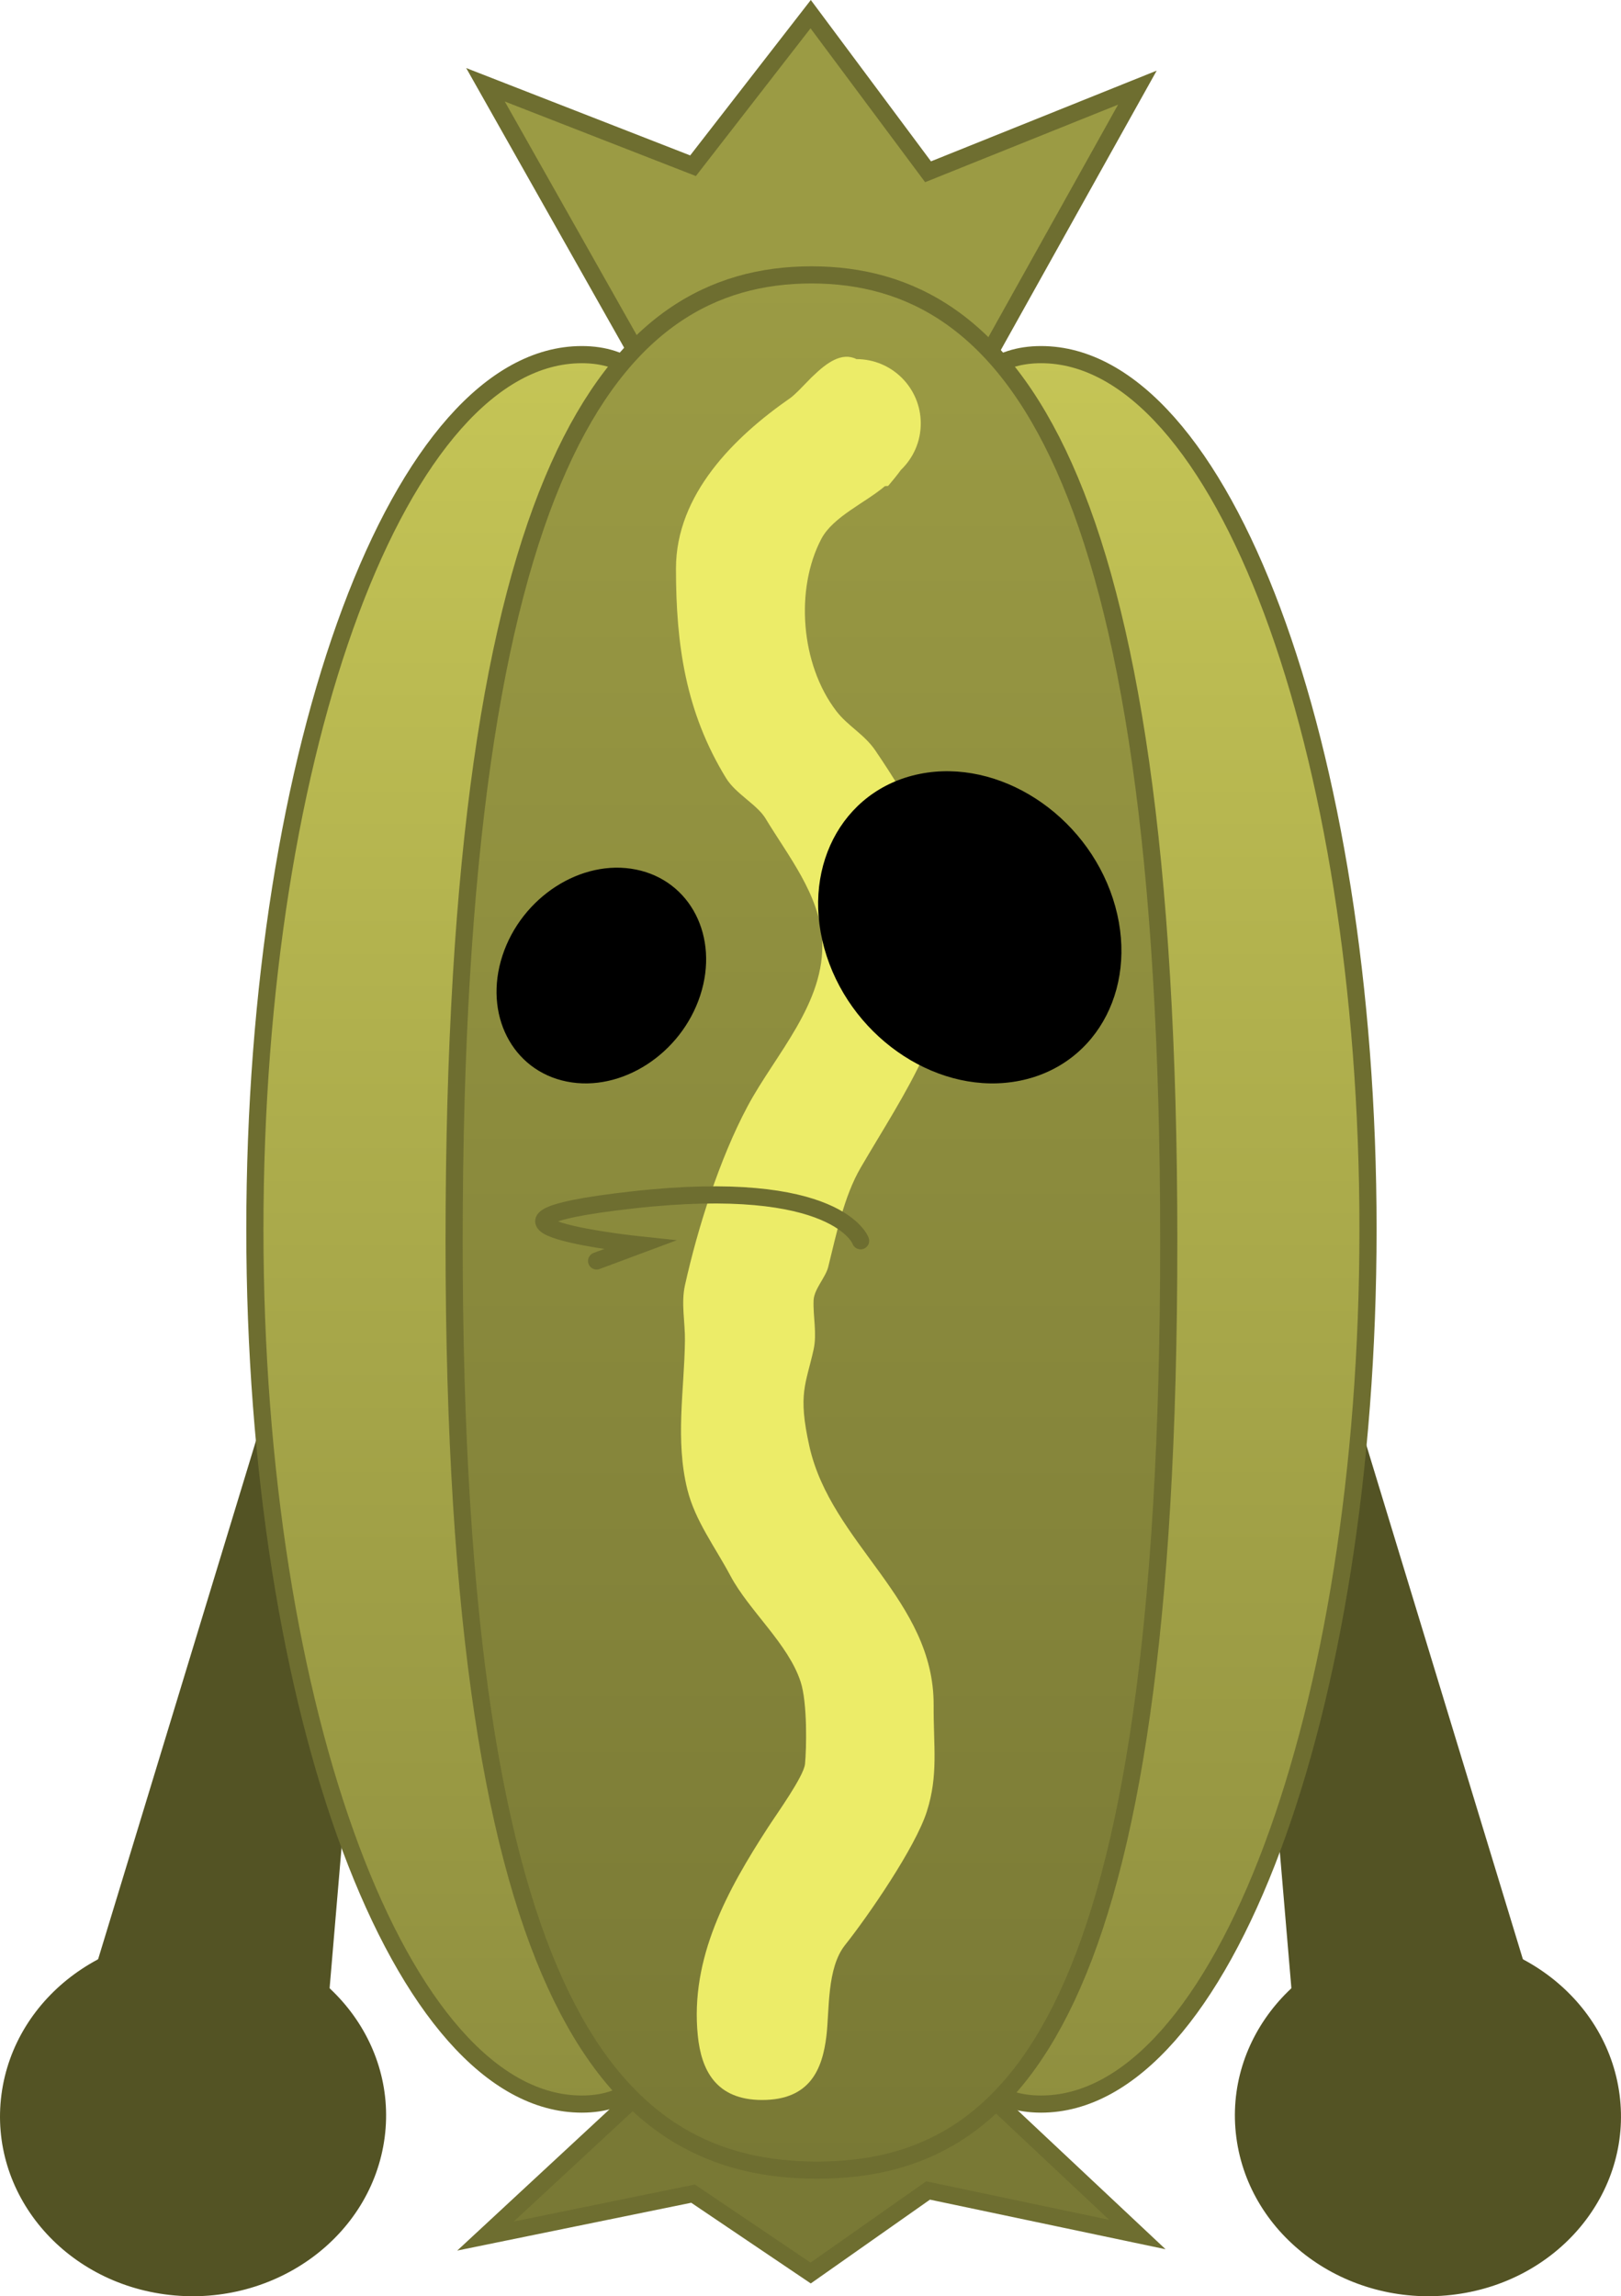 <svg version="1.1" xmlns="http://www.w3.org/2000/svg" xmlns:xlink="http://www.w3.org/1999/xlink" width="189.023" height="267.76" viewBox="0,0,189.023,267.76"><defs><linearGradient x1="280.61" y1="86.647" x2="280.61" y2="290.647" gradientUnits="userSpaceOnUse" id="color-1"><stop offset="0" stop-color="#c5c556"/><stop offset="1" stop-color="#8f8f3f"/></linearGradient><linearGradient x1="359.61" y1="86.647" x2="359.61" y2="290.647" gradientUnits="userSpaceOnUse" id="color-2"><stop offset="0" stop-color="#c5c556"/><stop offset="1" stop-color="#8f8f3f"/></linearGradient><linearGradient x1="320.11" y1="77.347" x2="320.11" y2="298.347" gradientUnits="userSpaceOnUse" id="color-3"><stop offset="0" stop-color="#9b9b44"/><stop offset="1" stop-color="#797935"/></linearGradient></defs><g transform="translate(-225.489,-45.294)"><g stroke-miterlimit="10"><g fill="#535324" stroke="none" stroke-width="0" stroke-linecap="butt"><path d="M369.658,294.547c-1.517,-11.524 7.255,-21.99 19.594,-23.378c12.339,-1.387 23.571,6.83 25.088,18.354c1.517,11.524 -7.255,21.99 -19.594,23.378c-12.339,1.387 -23.571,-6.83 -25.088,-18.354z"/><path d="M376.554,282.763l-5.838,-68.788l13.785,-1.206l20.771,68.221z"/></g><g fill="#535324" stroke="none" stroke-width="0" stroke-linecap="butt"><path d="M234.728,280.99l20.771,-68.221l13.785,1.206l-5.838,68.788z"/><path d="M270.342,294.547c-1.517,11.524 -12.75,19.741 -25.088,18.354c-12.339,-1.387 -21.111,-11.854 -19.594,-23.378c1.517,-11.524 12.75,-19.741 25.088,-18.354c12.339,1.387 21.111,11.854 19.594,23.378z"/></g><path d="M302.864,188.647c0,56.333 11.524,102 -9.531,102c-21.055,0 -38.124,-45.667 -38.124,-102c0,-56.333 17.069,-102 38.124,-102c21.055,0 9.531,45.667 9.531,102z" fill="url(#color-1)" stroke="#6e6e30" stroke-width="2" stroke-linecap="butt"/><path d="M346.887,86.647c21.055,0 38.124,45.667 38.124,102c0,56.333 -17.069,102 -38.124,102c-21.055,0 -9.531,-45.667 -9.531,-102c0,-56.333 -11.524,-102 9.531,-102z" fill="url(#color-2)" stroke="#6e6e30" stroke-width="2" stroke-linecap="butt"/><g stroke="#6e6e30" stroke-width="2" stroke-linecap="butt"><path d="M340.825,289.621l17.294,16.239l-24.409,-5.139l-13.689,9.627l-13.717,-9.259l-24.201,4.946l17.883,-16.588z" fill="#797935"/><path d="M299.985,86.847l-17.883,-31.667l24.201,9.441l13.717,-17.676l13.689,18.379l24.409,-9.811l-17.294,31z" fill="#9b9b44"/><path d="M361.777,190.043c0,90.531 -18.004,108.305 -41.016,108.305c-23.012,0 -42.318,-17.774 -42.318,-108.305c0,-90.531 18.655,-112.695 41.667,-112.695c23.012,0 41.667,22.165 41.667,112.695z" fill="url(#color-3)"/></g><path d="M328.679,101.98c-2.229,1.911 -6.046,3.555 -7.411,6.144c-3.062,5.81 -2.458,14.613 1.756,20.103c1.327,1.729 3.255,2.69 4.544,4.589c4.179,6.155 8.32,13.303 8.792,20.854c0.667,10.672 -5.374,18.982 -10.501,27.772c-1.97,3.377 -2.836,7.764 -3.791,11.582c-0.314,1.256 -1.659,2.588 -1.708,3.916c-0.07,1.909 0.414,3.865 0,5.729c-0.911,4.1 -1.849,5.148 -0.5,11.229c2.534,11.422 14.567,17.92 14.5,30.26c-0.026,4.827 0.564,8.095 -0.792,12.365c-1.323,4.168 -6.781,12.104 -9.544,15.589c-2.123,2.677 -1.805,7.507 -2.164,10.557c-0.465,3.95 -1.938,7.5 -7.5,7.5c-5.435,0 -7.1,-3.55 -7.5,-7.5c-0.92,-9.09 3.468,-17.001 8.197,-24.303c1.018,-1.572 4.159,-5.933 4.303,-7.377c0.175,-1.758 0.293,-7.08 -0.5,-9.549c-1.428,-4.447 -6.023,-8.303 -8.208,-12.416c-1.748,-3.291 -4.096,-6.384 -5,-10c-1.449,-5.796 -0.366,-11.637 -0.292,-17.395c0.028,-2.153 -0.467,-4.357 0,-6.459c1.493,-6.717 4.034,-14.74 7.292,-20.854c3.225,-6.054 9.114,-12.071 8.708,-19.429c-0.29,-5.261 -3.984,-9.81 -6.601,-14.149c-0.985,-1.634 -3.474,-2.862 -4.607,-4.714c-4.703,-7.683 -5.839,-15.51 -5.839,-24.435c0,-8.642 6.798,-15.34 13.277,-19.843c0.618,-0.43 1.393,-1.291 2.264,-2.17c0.15,-0.162 0.307,-0.318 0.471,-0.466c1.533,-1.481 3.31,-2.803 5.034,-1.941c4.142,0 7.5,3.358 7.5,7.5c0,2.125 -0.884,4.044 -2.304,5.409c-0.445,0.607 -0.948,1.233 -1.503,1.88z" fill="#ecec68" stroke="none" stroke-width="0.5" stroke-linecap="butt"/><path d="M307.144,161.365c-2.226,6.827 -9.195,11.325 -15.565,10.047c-6.37,-1.278 -9.729,-7.849 -7.503,-14.676c2.226,-6.827 9.195,-11.325 15.565,-10.047c6.37,1.278 9.729,7.849 7.503,14.676z" fill="#000000" stroke="none" stroke-width="0" stroke-linecap="butt"/><path d="M332.741,135.539c9.218,-1.85 19.301,4.659 22.523,14.538c3.221,9.879 -1.639,19.387 -10.857,21.237c-9.218,1.85 -19.301,-4.659 -22.523,-14.538c-3.221,-9.879 1.639,-19.387 10.857,-21.237z" fill="#000000" stroke="none" stroke-width="0" stroke-linecap="butt"/><path d="M295.059,192.333l5.02,-1.871c0,0 -24.65,-2.587 -0.761,-5.255c23.889,-2.667 26.525,4.773 26.525,4.773" fill="none" stroke="#6e6e30" stroke-width="2" stroke-linecap="round"/></g></g></svg>